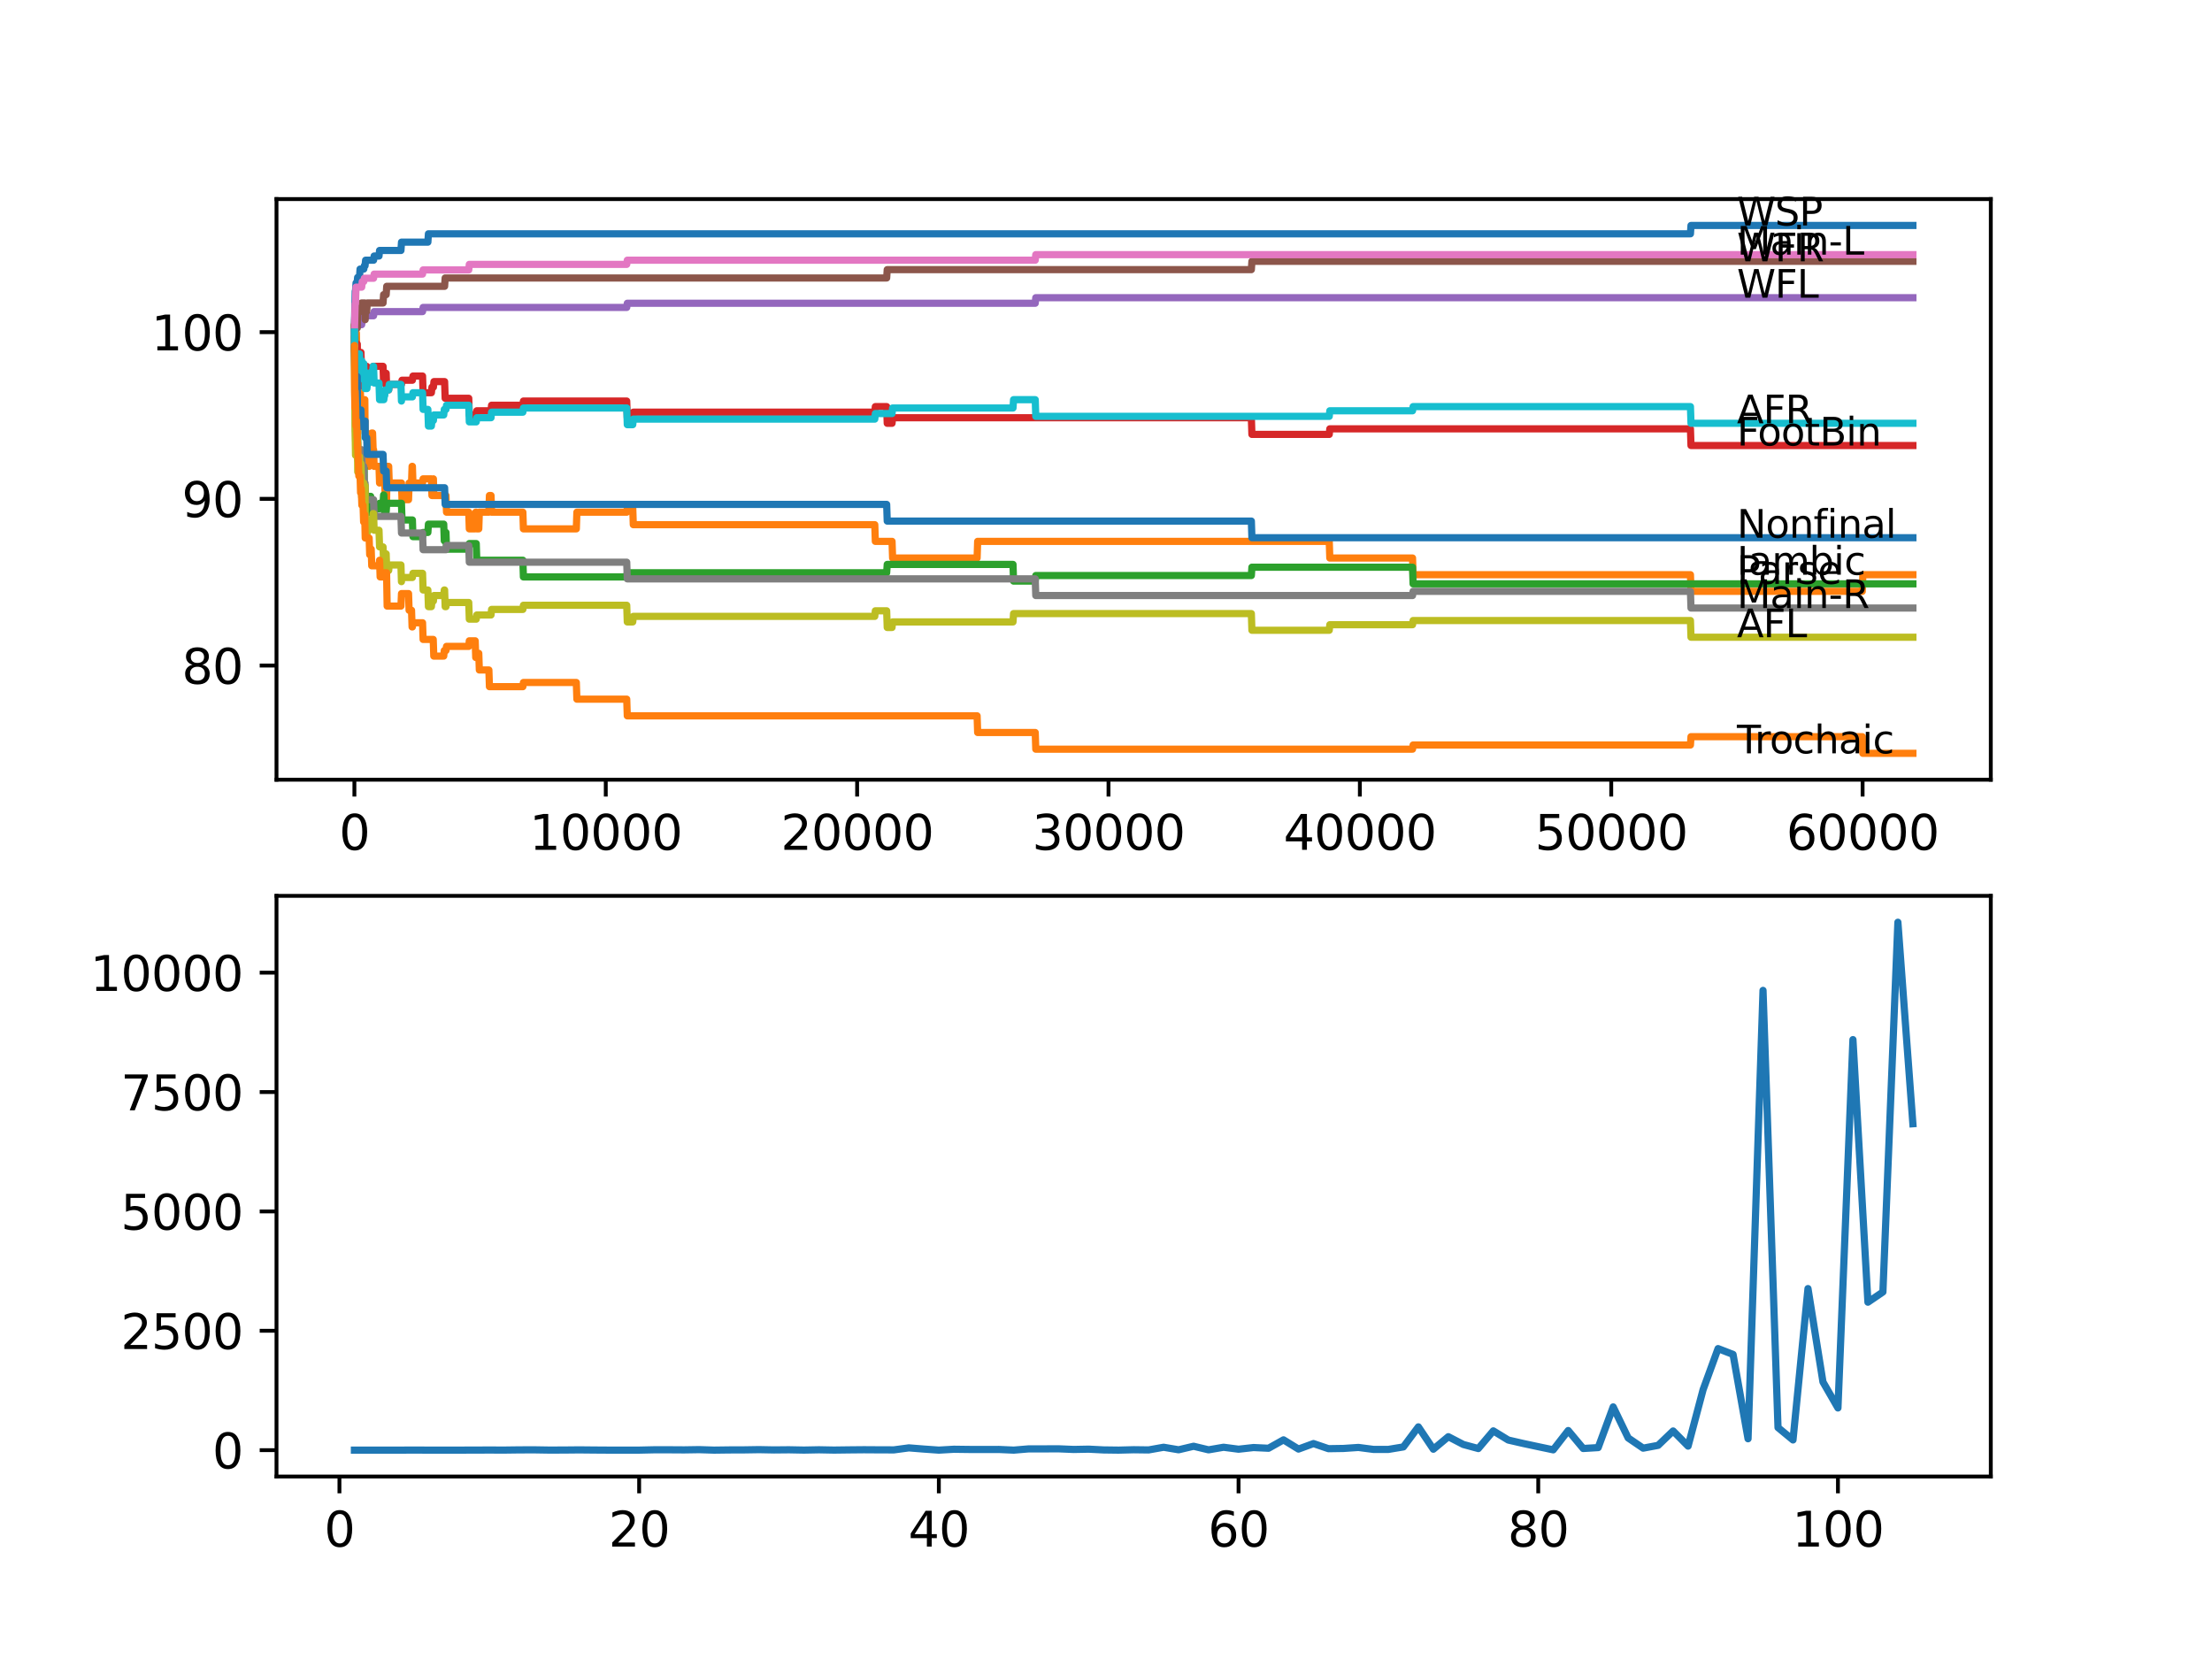 <?xml version="1.0" encoding="utf-8" standalone="no"?>
<!DOCTYPE svg PUBLIC "-//W3C//DTD SVG 1.1//EN"
  "http://www.w3.org/Graphics/SVG/1.1/DTD/svg11.dtd">
<svg xmlns:xlink="http://www.w3.org/1999/xlink" width="460.8pt" height="345.6pt" viewBox="0 0 460.8 345.6" xmlns="http://www.w3.org/2000/svg" version="1.1">
 <defs>
  <style type="text/css">*{stroke-linejoin: round; stroke-linecap: butt}</style>
 </defs>
 <g id="figure_1">
  <g id="patch_1">
   <path d="M 0 345.6 
L 460.8 345.6 
L 460.8 0 
L 0 0 
z
" style="fill: #ffffff"/>
  </g>
  <g id="axes_1">
   <g id="patch_2">
    <path d="M 57.6 162.432 
L 414.72 162.432 
L 414.72 41.472 
L 57.6 41.472 
z
" style="fill: #ffffff"/>
   </g>
   <g id="matplotlib.axis_1">
    <g id="xtick_1">
     <g id="line2d_1">
      <defs>
       <path id="m50e2bfc324" d="M 0 0 
L 0 3.5 
" style="stroke: #000000; stroke-width: 0.8"/>
      </defs>
      <g>
       <use xlink:href="#m50e2bfc324" x="73.827" y="162.432" style="stroke: #000000; stroke-width: 0.8"/>
      </g>
     </g>
     <g id="text_1">
      <!-- 0 -->
      <g transform="translate(70.646 177.03)scale(0.1 -0.1)">
       <defs>
        <path id="DejaVuSans-30" d="M 2034 4250 
Q 1547 4250 1301 3770 
Q 1056 3291 1056 2328 
Q 1056 1369 1301 889 
Q 1547 409 2034 409 
Q 2525 409 2770 889 
Q 3016 1369 3016 2328 
Q 3016 3291 2770 3770 
Q 2525 4250 2034 4250 
z
M 2034 4750 
Q 2819 4750 3233 4129 
Q 3647 3509 3647 2328 
Q 3647 1150 3233 529 
Q 2819 -91 2034 -91 
Q 1250 -91 836 529 
Q 422 1150 422 2328 
Q 422 3509 836 4129 
Q 1250 4750 2034 4750 
z
" transform="scale(0.016)"/>
       </defs>
       <use xlink:href="#DejaVuSans-30"/>
      </g>
     </g>
    </g>
    <g id="xtick_2">
     <g id="line2d_2">
      <g>
       <use xlink:href="#m50e2bfc324" x="126.192" y="162.432" style="stroke: #000000; stroke-width: 0.8"/>
      </g>
     </g>
     <g id="text_2">
      <!-- 10000 -->
      <g transform="translate(110.286 177.03)scale(0.1 -0.1)">
       <defs>
        <path id="DejaVuSans-31" d="M 794 531 
L 1825 531 
L 1825 4091 
L 703 3866 
L 703 4441 
L 1819 4666 
L 2450 4666 
L 2450 531 
L 3481 531 
L 3481 0 
L 794 0 
L 794 531 
z
" transform="scale(0.016)"/>
       </defs>
       <use xlink:href="#DejaVuSans-31"/>
       <use xlink:href="#DejaVuSans-30" x="63.623"/>
       <use xlink:href="#DejaVuSans-30" x="127.246"/>
       <use xlink:href="#DejaVuSans-30" x="190.869"/>
       <use xlink:href="#DejaVuSans-30" x="254.492"/>
      </g>
     </g>
    </g>
    <g id="xtick_3">
     <g id="line2d_3">
      <g>
       <use xlink:href="#m50e2bfc324" x="178.556" y="162.432" style="stroke: #000000; stroke-width: 0.8"/>
      </g>
     </g>
     <g id="text_3">
      <!-- 20000 -->
      <g transform="translate(162.65 177.03)scale(0.1 -0.1)">
       <defs>
        <path id="DejaVuSans-32" d="M 1228 531 
L 3431 531 
L 3431 0 
L 469 0 
L 469 531 
Q 828 903 1448 1529 
Q 2069 2156 2228 2338 
Q 2531 2678 2651 2914 
Q 2772 3150 2772 3378 
Q 2772 3750 2511 3984 
Q 2250 4219 1831 4219 
Q 1534 4219 1204 4116 
Q 875 4013 500 3803 
L 500 4441 
Q 881 4594 1212 4672 
Q 1544 4750 1819 4750 
Q 2544 4750 2975 4387 
Q 3406 4025 3406 3419 
Q 3406 3131 3298 2873 
Q 3191 2616 2906 2266 
Q 2828 2175 2409 1742 
Q 1991 1309 1228 531 
z
" transform="scale(0.016)"/>
       </defs>
       <use xlink:href="#DejaVuSans-32"/>
       <use xlink:href="#DejaVuSans-30" x="63.623"/>
       <use xlink:href="#DejaVuSans-30" x="127.246"/>
       <use xlink:href="#DejaVuSans-30" x="190.869"/>
       <use xlink:href="#DejaVuSans-30" x="254.492"/>
      </g>
     </g>
    </g>
    <g id="xtick_4">
     <g id="line2d_4">
      <g>
       <use xlink:href="#m50e2bfc324" x="230.921" y="162.432" style="stroke: #000000; stroke-width: 0.8"/>
      </g>
     </g>
     <g id="text_4">
      <!-- 30000 -->
      <g transform="translate(215.015 177.03)scale(0.1 -0.1)">
       <defs>
        <path id="DejaVuSans-33" d="M 2597 2516 
Q 3050 2419 3304 2112 
Q 3559 1806 3559 1356 
Q 3559 666 3084 287 
Q 2609 -91 1734 -91 
Q 1441 -91 1130 -33 
Q 819 25 488 141 
L 488 750 
Q 750 597 1062 519 
Q 1375 441 1716 441 
Q 2309 441 2620 675 
Q 2931 909 2931 1356 
Q 2931 1769 2642 2001 
Q 2353 2234 1838 2234 
L 1294 2234 
L 1294 2753 
L 1863 2753 
Q 2328 2753 2575 2939 
Q 2822 3125 2822 3475 
Q 2822 3834 2567 4026 
Q 2313 4219 1838 4219 
Q 1578 4219 1281 4162 
Q 984 4106 628 3988 
L 628 4550 
Q 988 4650 1302 4700 
Q 1616 4750 1894 4750 
Q 2613 4750 3031 4423 
Q 3450 4097 3450 3541 
Q 3450 3153 3228 2886 
Q 3006 2619 2597 2516 
z
" transform="scale(0.016)"/>
       </defs>
       <use xlink:href="#DejaVuSans-33"/>
       <use xlink:href="#DejaVuSans-30" x="63.623"/>
       <use xlink:href="#DejaVuSans-30" x="127.246"/>
       <use xlink:href="#DejaVuSans-30" x="190.869"/>
       <use xlink:href="#DejaVuSans-30" x="254.492"/>
      </g>
     </g>
    </g>
    <g id="xtick_5">
     <g id="line2d_5">
      <g>
       <use xlink:href="#m50e2bfc324" x="283.285" y="162.432" style="stroke: #000000; stroke-width: 0.8"/>
      </g>
     </g>
     <g id="text_5">
      <!-- 40000 -->
      <g transform="translate(267.379 177.03)scale(0.1 -0.1)">
       <defs>
        <path id="DejaVuSans-34" d="M 2419 4116 
L 825 1625 
L 2419 1625 
L 2419 4116 
z
M 2253 4666 
L 3047 4666 
L 3047 1625 
L 3713 1625 
L 3713 1100 
L 3047 1100 
L 3047 0 
L 2419 0 
L 2419 1100 
L 313 1100 
L 313 1709 
L 2253 4666 
z
" transform="scale(0.016)"/>
       </defs>
       <use xlink:href="#DejaVuSans-34"/>
       <use xlink:href="#DejaVuSans-30" x="63.623"/>
       <use xlink:href="#DejaVuSans-30" x="127.246"/>
       <use xlink:href="#DejaVuSans-30" x="190.869"/>
       <use xlink:href="#DejaVuSans-30" x="254.492"/>
      </g>
     </g>
    </g>
    <g id="xtick_6">
     <g id="line2d_6">
      <g>
       <use xlink:href="#m50e2bfc324" x="335.65" y="162.432" style="stroke: #000000; stroke-width: 0.8"/>
      </g>
     </g>
     <g id="text_6">
      <!-- 50000 -->
      <g transform="translate(319.744 177.03)scale(0.1 -0.1)">
       <defs>
        <path id="DejaVuSans-35" d="M 691 4666 
L 3169 4666 
L 3169 4134 
L 1269 4134 
L 1269 2991 
Q 1406 3038 1543 3061 
Q 1681 3084 1819 3084 
Q 2600 3084 3056 2656 
Q 3513 2228 3513 1497 
Q 3513 744 3044 326 
Q 2575 -91 1722 -91 
Q 1428 -91 1123 -41 
Q 819 9 494 109 
L 494 744 
Q 775 591 1075 516 
Q 1375 441 1709 441 
Q 2250 441 2565 725 
Q 2881 1009 2881 1497 
Q 2881 1984 2565 2268 
Q 2250 2553 1709 2553 
Q 1456 2553 1204 2497 
Q 953 2441 691 2322 
L 691 4666 
z
" transform="scale(0.016)"/>
       </defs>
       <use xlink:href="#DejaVuSans-35"/>
       <use xlink:href="#DejaVuSans-30" x="63.623"/>
       <use xlink:href="#DejaVuSans-30" x="127.246"/>
       <use xlink:href="#DejaVuSans-30" x="190.869"/>
       <use xlink:href="#DejaVuSans-30" x="254.492"/>
      </g>
     </g>
    </g>
    <g id="xtick_7">
     <g id="line2d_7">
      <g>
       <use xlink:href="#m50e2bfc324" x="388.014" y="162.432" style="stroke: #000000; stroke-width: 0.8"/>
      </g>
     </g>
     <g id="text_7">
      <!-- 60000 -->
      <g transform="translate(372.108 177.03)scale(0.1 -0.1)">
       <defs>
        <path id="DejaVuSans-36" d="M 2113 2584 
Q 1688 2584 1439 2293 
Q 1191 2003 1191 1497 
Q 1191 994 1439 701 
Q 1688 409 2113 409 
Q 2538 409 2786 701 
Q 3034 994 3034 1497 
Q 3034 2003 2786 2293 
Q 2538 2584 2113 2584 
z
M 3366 4563 
L 3366 3988 
Q 3128 4100 2886 4159 
Q 2644 4219 2406 4219 
Q 1781 4219 1451 3797 
Q 1122 3375 1075 2522 
Q 1259 2794 1537 2939 
Q 1816 3084 2150 3084 
Q 2853 3084 3261 2657 
Q 3669 2231 3669 1497 
Q 3669 778 3244 343 
Q 2819 -91 2113 -91 
Q 1303 -91 875 529 
Q 447 1150 447 2328 
Q 447 3434 972 4092 
Q 1497 4750 2381 4750 
Q 2619 4750 2861 4703 
Q 3103 4656 3366 4563 
z
" transform="scale(0.016)"/>
       </defs>
       <use xlink:href="#DejaVuSans-36"/>
       <use xlink:href="#DejaVuSans-30" x="63.623"/>
       <use xlink:href="#DejaVuSans-30" x="127.246"/>
       <use xlink:href="#DejaVuSans-30" x="190.869"/>
       <use xlink:href="#DejaVuSans-30" x="254.492"/>
      </g>
     </g>
    </g>
   </g>
   <g id="matplotlib.axis_2">
    <g id="ytick_1">
     <g id="line2d_8">
      <defs>
       <path id="maf95474984" d="M 0 0 
L -3.5 0 
" style="stroke: #000000; stroke-width: 0.8"/>
      </defs>
      <g>
       <use xlink:href="#maf95474984" x="57.6" y="138.645" style="stroke: #000000; stroke-width: 0.8"/>
      </g>
     </g>
     <g id="text_8">
      <!-- 80 -->
      <g transform="translate(37.875 142.444)scale(0.1 -0.1)">
       <defs>
        <path id="DejaVuSans-38" d="M 2034 2216 
Q 1584 2216 1326 1975 
Q 1069 1734 1069 1313 
Q 1069 891 1326 650 
Q 1584 409 2034 409 
Q 2484 409 2743 651 
Q 3003 894 3003 1313 
Q 3003 1734 2745 1975 
Q 2488 2216 2034 2216 
z
M 1403 2484 
Q 997 2584 770 2862 
Q 544 3141 544 3541 
Q 544 4100 942 4425 
Q 1341 4750 2034 4750 
Q 2731 4750 3128 4425 
Q 3525 4100 3525 3541 
Q 3525 3141 3298 2862 
Q 3072 2584 2669 2484 
Q 3125 2378 3379 2068 
Q 3634 1759 3634 1313 
Q 3634 634 3220 271 
Q 2806 -91 2034 -91 
Q 1263 -91 848 271 
Q 434 634 434 1313 
Q 434 1759 690 2068 
Q 947 2378 1403 2484 
z
M 1172 3481 
Q 1172 3119 1398 2916 
Q 1625 2713 2034 2713 
Q 2441 2713 2670 2916 
Q 2900 3119 2900 3481 
Q 2900 3844 2670 4047 
Q 2441 4250 2034 4250 
Q 1625 4250 1398 4047 
Q 1172 3844 1172 3481 
z
" transform="scale(0.016)"/>
       </defs>
       <use xlink:href="#DejaVuSans-38"/>
       <use xlink:href="#DejaVuSans-30" x="63.623"/>
      </g>
     </g>
    </g>
    <g id="ytick_2">
     <g id="line2d_9">
      <g>
       <use xlink:href="#maf95474984" x="57.6" y="103.92" style="stroke: #000000; stroke-width: 0.8"/>
      </g>
     </g>
     <g id="text_9">
      <!-- 90 -->
      <g transform="translate(37.875 107.719)scale(0.1 -0.1)">
       <defs>
        <path id="DejaVuSans-39" d="M 703 97 
L 703 672 
Q 941 559 1184 500 
Q 1428 441 1663 441 
Q 2288 441 2617 861 
Q 2947 1281 2994 2138 
Q 2813 1869 2534 1725 
Q 2256 1581 1919 1581 
Q 1219 1581 811 2004 
Q 403 2428 403 3163 
Q 403 3881 828 4315 
Q 1253 4750 1959 4750 
Q 2769 4750 3195 4129 
Q 3622 3509 3622 2328 
Q 3622 1225 3098 567 
Q 2575 -91 1691 -91 
Q 1453 -91 1209 -44 
Q 966 3 703 97 
z
M 1959 2075 
Q 2384 2075 2632 2365 
Q 2881 2656 2881 3163 
Q 2881 3666 2632 3958 
Q 2384 4250 1959 4250 
Q 1534 4250 1286 3958 
Q 1038 3666 1038 3163 
Q 1038 2656 1286 2365 
Q 1534 2075 1959 2075 
z
" transform="scale(0.016)"/>
       </defs>
       <use xlink:href="#DejaVuSans-39"/>
       <use xlink:href="#DejaVuSans-30" x="63.623"/>
      </g>
     </g>
    </g>
    <g id="ytick_3">
     <g id="line2d_10">
      <g>
       <use xlink:href="#maf95474984" x="57.6" y="69.194" style="stroke: #000000; stroke-width: 0.8"/>
      </g>
     </g>
     <g id="text_10">
      <!-- 100 -->
      <g transform="translate(31.512 72.994)scale(0.1 -0.1)">
       <use xlink:href="#DejaVuSans-31"/>
       <use xlink:href="#DejaVuSans-30" x="63.623"/>
       <use xlink:href="#DejaVuSans-30" x="127.246"/>
      </g>
     </g>
    </g>
   </g>
   <g id="line2d_11">
    <path d="M 73.833 68.326 
L 74 60.687 
L 74.058 60.687 
L 74.173 58.95 
L 74.388 58.95 
L 74.503 57.793 
L 74.89 57.793 
L 75.006 56.057 
L 75.781 56.057 
L 75.896 55.362 
L 76.048 55.362 
L 76.163 54.205 
L 77.823 54.205 
L 77.938 53.336 
L 78.954 53.336 
L 79.069 52.179 
L 83.525 52.179 
L 83.641 50.443 
L 89.134 50.443 
L 89.249 48.706 
L 352.15 48.706 
L 352.265 46.97 
L 398.487 46.97 
L 398.487 46.97 
" clip-path="url(#p03ee5f28cc)" style="fill: none; stroke: #1f77b4; stroke-width: 1.5; stroke-linecap: square"/>
   </g>
   <g id="line2d_12">
    <path d="M 73.833 68.326 
L 73.953 76.313 
L 73.99 76.313 
L 74.105 72.841 
L 74.11 72.841 
L 74.225 69.368 
L 74.246 69.368 
L 74.367 76.313 
L 74.388 76.313 
L 74.493 79.786 
L 74.498 76.313 
L 74.524 76.313 
L 74.639 86.731 
L 74.644 83.258 
L 75.011 83.258 
L 75.016 79.786 
L 75.116 83.258 
L 75.231 86.731 
L 75.268 86.731 
L 75.383 83.258 
L 75.493 83.258 
L 75.608 86.731 
L 75.634 86.731 
L 75.749 83.258 
L 75.859 83.258 
L 75.969 86.731 
L 76.001 83.258 
L 76.053 90.203 
L 76.074 90.203 
L 76.435 90.203 
L 76.55 93.676 
L 76.865 93.676 
L 76.901 97.148 
L 76.975 93.676 
L 77.325 93.676 
L 77.441 90.203 
L 77.613 90.203 
L 77.729 93.676 
L 77.823 93.676 
L 77.938 97.148 
L 78.954 97.148 
L 79.069 100.621 
L 79.074 100.621 
L 79.19 97.148 
L 79.959 97.148 
L 80.075 100.621 
L 80.148 100.621 
L 80.263 104.093 
L 80.53 104.093 
L 80.651 97.148 
L 80.97 97.148 
L 81.085 100.621 
L 83.63 100.621 
L 83.745 104.093 
L 85.107 104.093 
L 85.222 100.621 
L 85.73 100.621 
L 85.845 97.148 
L 85.908 97.148 
L 86.023 100.621 
L 88.024 100.621 
L 88.139 99.753 
L 89.867 99.753 
L 89.982 103.225 
L 90.249 103.225 
L 90.286 99.753 
L 90.359 103.225 
L 92.904 103.225 
L 93.019 106.698 
L 97.648 106.698 
L 97.763 110.17 
L 98.989 110.17 
L 99.104 106.698 
L 99.209 106.698 
L 99.324 110.17 
L 99.737 110.17 
L 99.853 106.698 
L 101.842 106.698 
L 101.958 103.225 
L 102.288 103.225 
L 102.403 106.698 
L 108.922 106.698 
L 109.037 110.17 
L 120.06 110.17 
L 120.175 106.698 
L 130.559 106.698 
L 130.674 105.83 
L 131.811 105.83 
L 131.926 109.302 
L 182.232 109.302 
L 182.348 112.775 
L 185.83 112.775 
L 185.945 116.247 
L 203.55 116.247 
L 203.665 112.775 
L 276.907 112.775 
L 277.023 116.247 
L 294.256 116.247 
L 294.371 119.72 
L 352.15 119.72 
L 352.265 123.192 
L 387.946 123.192 
L 388.062 119.72 
L 398.487 119.72 
L 398.487 119.72 
" clip-path="url(#p03ee5f28cc)" style="fill: none; stroke: #ff7f0e; stroke-width: 1.5; stroke-linecap: square"/>
   </g>
   <g id="line2d_13">
    <path d="M 73.833 68.326 
L 73.838 67.632 
L 73.854 72.841 
L 73.911 68.5 
L 74.032 75.445 
L 74.037 75.445 
L 74.157 84.126 
L 74.184 84.126 
L 74.273 91.071 
L 74.299 90.203 
L 74.362 90.203 
L 74.388 93.676 
L 74.445 89.046 
L 74.466 89.046 
L 74.482 89.046 
L 74.602 95.991 
L 74.89 95.991 
L 75.006 94.255 
L 75.116 94.255 
L 75.194 97.727 
L 75.226 95.991 
L 75.346 95.991 
L 75.351 94.833 
L 75.357 98.306 
L 75.446 98.306 
L 75.781 98.306 
L 75.859 97.611 
L 75.864 101.084 
L 75.87 101.084 
L 75.995 101.084 
L 76.048 108.029 
L 76.111 105.135 
L 76.393 105.135 
L 76.509 103.399 
L 77.221 103.399 
L 77.336 106.871 
L 77.823 106.871 
L 77.938 106.003 
L 78.954 106.003 
L 79.069 104.846 
L 79.797 104.846 
L 79.912 103.11 
L 79.959 103.11 
L 80.075 106.582 
L 80.446 106.582 
L 80.562 104.846 
L 83.63 104.846 
L 83.745 108.318 
L 85.908 108.318 
L 86.023 111.791 
L 88.024 111.791 
L 88.139 110.923 
L 89.134 110.923 
L 89.249 109.186 
L 92.438 109.186 
L 92.553 112.659 
L 92.621 112.659 
L 92.736 110.923 
L 92.904 110.923 
L 93.019 114.395 
L 97.648 114.395 
L 97.763 113.238 
L 99.209 113.238 
L 99.324 116.71 
L 108.922 116.71 
L 109.037 120.183 
L 130.559 120.183 
L 130.674 119.315 
L 184.709 119.315 
L 184.824 117.578 
L 211.028 117.578 
L 211.143 121.051 
L 215.657 121.051 
L 215.772 119.893 
L 260.68 119.893 
L 260.795 118.157 
L 294.256 118.157 
L 294.371 121.63 
L 398.487 121.63 
L 398.487 121.63 
" clip-path="url(#p03ee5f28cc)" style="fill: none; stroke: #2ca02c; stroke-width: 1.5; stroke-linecap: square"/>
   </g>
   <g id="line2d_14">
    <path d="M 73.833 69.194 
L 73.953 76.892 
L 74.006 76.892 
L 74.121 76.024 
L 74.246 76.024 
L 74.372 71.683 
L 74.43 71.683 
L 74.524 78.628 
L 74.545 77.471 
L 74.571 77.471 
L 74.692 75.445 
L 75.016 75.445 
L 75.131 73.419 
L 75.194 73.419 
L 75.309 76.892 
L 75.346 76.892 
L 75.461 80.364 
L 75.493 80.364 
L 75.608 79.207 
L 75.859 79.207 
L 75.974 78.339 
L 75.995 78.339 
L 76.111 76.313 
L 76.393 76.313 
L 76.435 79.786 
L 76.503 78.628 
L 76.865 78.628 
L 76.98 77.471 
L 77.613 77.471 
L 77.729 76.313 
L 79.797 76.313 
L 79.912 79.786 
L 79.959 79.786 
L 80.075 78.918 
L 80.148 78.918 
L 80.263 77.76 
L 80.446 77.76 
L 80.562 81.233 
L 80.97 81.233 
L 81.085 80.075 
L 83.63 80.075 
L 83.745 79.207 
L 85.908 79.207 
L 86.023 78.339 
L 88.024 78.339 
L 88.139 81.811 
L 89.867 81.811 
L 89.982 80.654 
L 90.286 80.654 
L 90.401 79.496 
L 92.621 79.496 
L 92.736 82.969 
L 97.648 82.969 
L 97.763 86.441 
L 99.209 86.441 
L 99.324 85.573 
L 102.288 85.573 
L 102.403 84.416 
L 108.922 84.416 
L 109.037 83.548 
L 130.559 83.548 
L 130.674 87.02 
L 131.811 87.02 
L 131.926 85.863 
L 182.232 85.863 
L 182.348 84.705 
L 184.709 84.705 
L 184.824 88.178 
L 185.83 88.178 
L 185.945 87.02 
L 260.68 87.02 
L 260.795 90.493 
L 276.907 90.493 
L 277.023 89.335 
L 352.15 89.335 
L 352.265 92.808 
L 398.487 92.808 
L 398.487 92.808 
" clip-path="url(#p03ee5f28cc)" style="fill: none; stroke: #d62728; stroke-width: 1.5; stroke-linecap: square"/>
   </g>
   <g id="line2d_15">
    <path d="M 73.833 69.194 
L 73.953 67.632 
L 75.346 67.632 
L 75.461 66.474 
L 75.781 66.474 
L 75.896 65.78 
L 77.823 65.78 
L 77.938 64.912 
L 88.024 64.912 
L 88.139 64.043 
L 130.559 64.043 
L 130.674 63.175 
L 215.657 63.175 
L 215.772 62.018 
L 398.487 62.018 
L 398.487 62.018 
" clip-path="url(#p03ee5f28cc)" style="fill: none; stroke: #9467bd; stroke-width: 1.5; stroke-linecap: square"/>
   </g>
   <g id="line2d_16">
    <path d="M 73.833 68.326 
L 73.843 68.326 
L 73.964 64.854 
L 74.362 64.854 
L 74.43 68.326 
L 74.472 64.854 
L 75.194 64.854 
L 75.309 63.117 
L 75.995 63.117 
L 76.074 66.59 
L 76.105 64.854 
L 76.393 64.854 
L 76.509 63.117 
L 79.797 63.117 
L 79.912 61.381 
L 80.446 61.381 
L 80.562 59.645 
L 92.621 59.645 
L 92.736 57.909 
L 184.709 57.909 
L 184.824 56.172 
L 260.68 56.172 
L 260.795 54.436 
L 398.487 54.436 
L 398.487 54.436 
" clip-path="url(#p03ee5f28cc)" style="fill: none; stroke: #8c564b; stroke-width: 1.5; stroke-linecap: square"/>
   </g>
   <g id="line2d_17">
    <path d="M 73.833 69.194 
L 73.985 63.291 
L 74.053 63.291 
L 74.168 59.819 
L 75.346 59.819 
L 75.461 58.661 
L 75.781 58.661 
L 75.896 57.967 
L 77.823 57.967 
L 77.938 57.098 
L 88.024 57.098 
L 88.139 56.23 
L 97.648 56.23 
L 97.763 55.073 
L 130.559 55.073 
L 130.674 54.205 
L 215.657 54.205 
L 215.772 53.047 
L 398.487 53.047 
L 398.487 53.047 
" clip-path="url(#p03ee5f28cc)" style="fill: none; stroke: #e377c2; stroke-width: 1.5; stroke-linecap: square"/>
   </g>
   <g id="line2d_18">
    <path d="M 73.833 69.194 
L 73.964 84.994 
L 73.979 84.994 
L 74.1 91.94 
L 74.273 91.94 
L 74.388 91.071 
L 74.503 94.544 
L 74.571 94.544 
L 74.686 93.676 
L 75.346 93.676 
L 75.461 97.148 
L 75.781 97.148 
L 75.896 100.621 
L 76.048 100.621 
L 76.163 104.093 
L 77.823 104.093 
L 77.938 107.566 
L 83.525 107.566 
L 83.641 111.038 
L 88.024 111.038 
L 88.139 114.511 
L 92.904 114.511 
L 93.019 113.643 
L 97.648 113.643 
L 97.763 117.115 
L 130.559 117.115 
L 130.674 120.588 
L 215.657 120.588 
L 215.772 124.06 
L 294.256 124.06 
L 294.371 123.192 
L 352.15 123.192 
L 352.265 126.665 
L 398.487 126.665 
L 398.487 126.665 
" clip-path="url(#p03ee5f28cc)" style="fill: none; stroke: #7f7f7f; stroke-width: 1.5; stroke-linecap: square"/>
   </g>
   <g id="line2d_19">
    <path d="M 73.833 72.667 
L 73.969 89.914 
L 73.979 89.914 
L 74.063 94.833 
L 74.095 93.676 
L 74.152 93.676 
L 74.288 87.888 
L 74.304 87.888 
L 74.388 85.573 
L 74.393 89.046 
L 74.409 89.046 
L 74.43 89.046 
L 74.524 98.306 
L 74.55 97.148 
L 74.571 97.148 
L 74.692 95.123 
L 74.89 95.123 
L 75.006 98.595 
L 75.016 98.595 
L 75.131 96.57 
L 75.194 96.57 
L 75.309 100.042 
L 75.346 100.042 
L 75.351 103.515 
L 75.456 101.778 
L 75.493 101.778 
L 75.608 100.621 
L 75.781 100.621 
L 75.859 104.093 
L 75.891 103.225 
L 75.995 103.225 
L 76.048 101.2 
L 76.079 108.145 
L 76.393 108.145 
L 76.435 111.617 
L 76.503 110.46 
L 76.865 110.46 
L 76.98 109.302 
L 77.221 109.302 
L 77.336 108.145 
L 77.613 108.145 
L 77.729 106.987 
L 77.823 106.987 
L 77.938 110.46 
L 78.954 110.46 
L 79.069 113.932 
L 79.797 113.932 
L 79.912 117.405 
L 79.959 117.405 
L 80.075 116.537 
L 80.148 116.537 
L 80.263 115.379 
L 80.446 115.379 
L 80.562 118.852 
L 80.97 118.852 
L 81.085 117.694 
L 83.525 117.694 
L 83.63 121.167 
L 83.635 120.299 
L 85.908 120.299 
L 86.023 119.43 
L 88.024 119.43 
L 88.139 122.903 
L 89.134 122.903 
L 89.249 126.376 
L 89.867 126.376 
L 89.982 125.218 
L 90.286 125.218 
L 90.401 124.06 
L 92.438 124.06 
L 92.553 122.903 
L 92.621 122.903 
L 92.736 126.376 
L 92.904 126.376 
L 93.019 125.507 
L 97.648 125.507 
L 97.763 128.98 
L 99.209 128.98 
L 99.324 128.112 
L 102.288 128.112 
L 102.403 126.954 
L 108.922 126.954 
L 109.037 126.086 
L 130.559 126.086 
L 130.674 129.559 
L 131.811 129.559 
L 131.926 128.401 
L 182.232 128.401 
L 182.348 127.244 
L 184.709 127.244 
L 184.824 130.716 
L 185.83 130.716 
L 185.945 129.559 
L 211.028 129.559 
L 211.143 127.822 
L 260.68 127.822 
L 260.795 131.295 
L 276.907 131.295 
L 277.023 130.137 
L 294.256 130.137 
L 294.371 129.269 
L 352.15 129.269 
L 352.265 132.742 
L 398.487 132.742 
L 398.487 132.742 
" clip-path="url(#p03ee5f28cc)" style="fill: none; stroke: #bcbd22; stroke-width: 1.5; stroke-linecap: square"/>
   </g>
   <g id="line2d_20">
    <path d="M 73.833 69.194 
L 73.953 78.628 
L 73.979 78.628 
L 74.063 83.548 
L 74.095 82.39 
L 74.152 82.39 
L 74.288 75.734 
L 74.304 75.734 
L 74.388 74.577 
L 74.393 78.049 
L 74.403 78.049 
L 74.482 78.049 
L 74.602 74.866 
L 74.608 74.866 
L 74.723 73.709 
L 74.89 73.709 
L 75.006 77.181 
L 75.016 77.181 
L 75.131 75.156 
L 75.346 75.156 
L 75.351 78.628 
L 75.456 76.892 
L 75.493 76.892 
L 75.608 75.734 
L 75.781 75.734 
L 75.859 79.207 
L 75.891 78.339 
L 76.001 78.339 
L 76.048 77.471 
L 76.053 80.943 
L 76.095 80.943 
L 76.435 80.943 
L 76.55 79.786 
L 76.865 79.786 
L 76.98 78.628 
L 77.221 78.628 
L 77.336 77.471 
L 77.613 77.471 
L 77.729 76.313 
L 77.823 76.313 
L 77.938 79.786 
L 78.954 79.786 
L 79.069 83.258 
L 79.959 83.258 
L 80.075 82.39 
L 80.148 82.39 
L 80.263 81.233 
L 80.97 81.233 
L 81.085 80.075 
L 83.525 80.075 
L 83.63 83.548 
L 83.635 82.679 
L 85.908 82.679 
L 86.023 81.811 
L 88.024 81.811 
L 88.139 85.284 
L 89.134 85.284 
L 89.249 88.756 
L 89.867 88.756 
L 89.982 87.599 
L 90.286 87.599 
L 90.401 86.441 
L 92.438 86.441 
L 92.553 85.284 
L 92.904 85.284 
L 93.019 84.416 
L 97.648 84.416 
L 97.763 87.888 
L 99.209 87.888 
L 99.324 87.02 
L 102.288 87.02 
L 102.403 85.863 
L 108.922 85.863 
L 109.037 84.994 
L 130.559 84.994 
L 130.674 88.467 
L 131.811 88.467 
L 131.926 87.309 
L 182.232 87.309 
L 182.348 86.152 
L 185.83 86.152 
L 185.945 84.994 
L 211.028 84.994 
L 211.143 83.258 
L 215.657 83.258 
L 215.772 86.731 
L 276.907 86.731 
L 277.023 85.573 
L 294.256 85.573 
L 294.371 84.705 
L 352.15 84.705 
L 352.265 88.178 
L 398.487 88.178 
L 398.487 88.178 
" clip-path="url(#p03ee5f28cc)" style="fill: none; stroke: #17becf; stroke-width: 1.5; stroke-linecap: square"/>
   </g>
   <g id="line2d_21">
    <path d="M 73.833 72.667 
L 73.843 72.667 
L 73.964 79.612 
L 74.362 79.612 
L 74.43 78.455 
L 74.445 85.4 
L 75.194 85.4 
L 75.309 88.872 
L 75.995 88.872 
L 76.074 87.715 
L 76.079 91.187 
L 76.095 91.187 
L 76.393 91.187 
L 76.509 94.66 
L 79.797 94.66 
L 79.912 98.132 
L 80.446 98.132 
L 80.562 101.605 
L 92.621 101.605 
L 92.736 105.077 
L 184.709 105.077 
L 184.824 108.55 
L 260.68 108.55 
L 260.795 112.022 
L 398.487 112.022 
L 398.487 112.022 
" clip-path="url(#p03ee5f28cc)" style="fill: none; stroke: #1f77b4; stroke-width: 1.5; stroke-linecap: square"/>
   </g>
   <g id="line2d_22">
    <path d="M 73.833 72.667 
L 73.848 71.972 
L 73.875 81.522 
L 73.943 84.994 
L 73.985 81.522 
L 73.99 81.522 
L 74.105 85.284 
L 74.11 85.284 
L 74.152 88.756 
L 74.22 87.599 
L 74.273 87.599 
L 74.388 91.071 
L 74.44 89.914 
L 74.445 93.386 
L 74.493 92.229 
L 74.608 95.701 
L 74.639 95.701 
L 74.754 99.174 
L 75.011 99.174 
L 75.116 102.647 
L 75.121 101.778 
L 75.268 101.778 
L 75.383 105.251 
L 75.634 105.251 
L 75.749 108.723 
L 75.781 108.723 
L 75.901 107.161 
L 75.969 107.161 
L 76.084 112.08 
L 76.901 112.08 
L 77.016 115.553 
L 77.221 115.553 
L 77.325 114.395 
L 77.441 117.868 
L 78.954 117.868 
L 79.069 116.71 
L 79.074 116.71 
L 79.19 120.183 
L 79.959 120.183 
L 80.075 119.315 
L 80.53 119.315 
L 80.651 126.26 
L 83.525 126.26 
L 83.641 123.655 
L 85.107 123.655 
L 85.222 127.128 
L 85.73 127.128 
L 85.845 130.6 
L 85.908 130.6 
L 86.023 129.732 
L 88.024 129.732 
L 88.139 133.205 
L 90.249 133.205 
L 90.364 136.677 
L 92.438 136.677 
L 92.553 135.52 
L 92.904 135.52 
L 93.019 134.652 
L 97.648 134.652 
L 97.763 133.494 
L 98.989 133.494 
L 99.104 136.967 
L 99.209 136.967 
L 99.324 136.099 
L 99.737 136.099 
L 99.853 139.571 
L 101.842 139.571 
L 101.958 143.044 
L 108.922 143.044 
L 109.037 142.176 
L 120.06 142.176 
L 120.175 145.648 
L 130.559 145.648 
L 130.674 149.121 
L 203.55 149.121 
L 203.665 152.593 
L 215.657 152.593 
L 215.772 156.066 
L 294.256 156.066 
L 294.371 155.198 
L 352.15 155.198 
L 352.265 153.461 
L 387.946 153.461 
L 388.062 156.934 
L 398.487 156.934 
L 398.487 156.934 
" clip-path="url(#p03ee5f28cc)" style="fill: none; stroke: #ff7f0e; stroke-width: 1.5; stroke-linecap: square"/>
   </g>
   <g id="patch_3">
    <path d="M 57.6 162.432 
L 57.6 41.472 
" style="fill: none; stroke: #000000; stroke-width: 0.8; stroke-linejoin: miter; stroke-linecap: square"/>
   </g>
   <g id="patch_4">
    <path d="M 414.72 162.432 
L 414.72 41.472 
" style="fill: none; stroke: #000000; stroke-width: 0.8; stroke-linejoin: miter; stroke-linecap: square"/>
   </g>
   <g id="patch_5">
    <path d="M 57.6 162.432 
L 414.72 162.432 
" style="fill: none; stroke: #000000; stroke-width: 0.8; stroke-linejoin: miter; stroke-linecap: square"/>
   </g>
   <g id="patch_6">
    <path d="M 57.6 41.472 
L 414.72 41.472 
" style="fill: none; stroke: #000000; stroke-width: 0.8; stroke-linejoin: miter; stroke-linecap: square"/>
   </g>
   <g id="text_11">
    <!-- WSP -->
    <g transform="translate(361.832 46.97)scale(0.08 -0.08)">
     <defs>
      <path id="DejaVuSans-57" d="M 213 4666 
L 850 4666 
L 1831 722 
L 2809 4666 
L 3519 4666 
L 4500 722 
L 5478 4666 
L 6119 4666 
L 4947 0 
L 4153 0 
L 3169 4050 
L 2175 0 
L 1381 0 
L 213 4666 
z
" transform="scale(0.016)"/>
      <path id="DejaVuSans-53" d="M 3425 4513 
L 3425 3897 
Q 3066 4069 2747 4153 
Q 2428 4238 2131 4238 
Q 1616 4238 1336 4038 
Q 1056 3838 1056 3469 
Q 1056 3159 1242 3001 
Q 1428 2844 1947 2747 
L 2328 2669 
Q 3034 2534 3370 2195 
Q 3706 1856 3706 1288 
Q 3706 609 3251 259 
Q 2797 -91 1919 -91 
Q 1588 -91 1214 -16 
Q 841 59 441 206 
L 441 856 
Q 825 641 1194 531 
Q 1563 422 1919 422 
Q 2459 422 2753 634 
Q 3047 847 3047 1241 
Q 3047 1584 2836 1778 
Q 2625 1972 2144 2069 
L 1759 2144 
Q 1053 2284 737 2584 
Q 422 2884 422 3419 
Q 422 4038 858 4394 
Q 1294 4750 2059 4750 
Q 2388 4750 2728 4690 
Q 3069 4631 3425 4513 
z
" transform="scale(0.016)"/>
      <path id="DejaVuSans-50" d="M 1259 4147 
L 1259 2394 
L 2053 2394 
Q 2494 2394 2734 2622 
Q 2975 2850 2975 3272 
Q 2975 3691 2734 3919 
Q 2494 4147 2053 4147 
L 1259 4147 
z
M 628 4666 
L 2053 4666 
Q 2838 4666 3239 4311 
Q 3641 3956 3641 3272 
Q 3641 2581 3239 2228 
Q 2838 1875 2053 1875 
L 1259 1875 
L 1259 0 
L 628 0 
L 628 4666 
z
" transform="scale(0.016)"/>
     </defs>
     <use xlink:href="#DejaVuSans-57"/>
     <use xlink:href="#DejaVuSans-53" x="98.877"/>
     <use xlink:href="#DejaVuSans-50" x="162.354"/>
    </g>
   </g>
   <g id="text_12">
    <!-- Iambic -->
    <g transform="translate(361.832 119.72)scale(0.08 -0.08)">
     <defs>
      <path id="DejaVuSans-49" d="M 628 4666 
L 1259 4666 
L 1259 0 
L 628 0 
L 628 4666 
z
" transform="scale(0.016)"/>
      <path id="DejaVuSans-61" d="M 2194 1759 
Q 1497 1759 1228 1600 
Q 959 1441 959 1056 
Q 959 750 1161 570 
Q 1363 391 1709 391 
Q 2188 391 2477 730 
Q 2766 1069 2766 1631 
L 2766 1759 
L 2194 1759 
z
M 3341 1997 
L 3341 0 
L 2766 0 
L 2766 531 
Q 2569 213 2275 61 
Q 1981 -91 1556 -91 
Q 1019 -91 701 211 
Q 384 513 384 1019 
Q 384 1609 779 1909 
Q 1175 2209 1959 2209 
L 2766 2209 
L 2766 2266 
Q 2766 2663 2505 2880 
Q 2244 3097 1772 3097 
Q 1472 3097 1187 3025 
Q 903 2953 641 2809 
L 641 3341 
Q 956 3463 1253 3523 
Q 1550 3584 1831 3584 
Q 2591 3584 2966 3190 
Q 3341 2797 3341 1997 
z
" transform="scale(0.016)"/>
      <path id="DejaVuSans-6d" d="M 3328 2828 
Q 3544 3216 3844 3400 
Q 4144 3584 4550 3584 
Q 5097 3584 5394 3201 
Q 5691 2819 5691 2113 
L 5691 0 
L 5113 0 
L 5113 2094 
Q 5113 2597 4934 2840 
Q 4756 3084 4391 3084 
Q 3944 3084 3684 2787 
Q 3425 2491 3425 1978 
L 3425 0 
L 2847 0 
L 2847 2094 
Q 2847 2600 2669 2842 
Q 2491 3084 2119 3084 
Q 1678 3084 1418 2786 
Q 1159 2488 1159 1978 
L 1159 0 
L 581 0 
L 581 3500 
L 1159 3500 
L 1159 2956 
Q 1356 3278 1631 3431 
Q 1906 3584 2284 3584 
Q 2666 3584 2933 3390 
Q 3200 3197 3328 2828 
z
" transform="scale(0.016)"/>
      <path id="DejaVuSans-62" d="M 3116 1747 
Q 3116 2381 2855 2742 
Q 2594 3103 2138 3103 
Q 1681 3103 1420 2742 
Q 1159 2381 1159 1747 
Q 1159 1113 1420 752 
Q 1681 391 2138 391 
Q 2594 391 2855 752 
Q 3116 1113 3116 1747 
z
M 1159 2969 
Q 1341 3281 1617 3432 
Q 1894 3584 2278 3584 
Q 2916 3584 3314 3078 
Q 3713 2572 3713 1747 
Q 3713 922 3314 415 
Q 2916 -91 2278 -91 
Q 1894 -91 1617 61 
Q 1341 213 1159 525 
L 1159 0 
L 581 0 
L 581 4863 
L 1159 4863 
L 1159 2969 
z
" transform="scale(0.016)"/>
      <path id="DejaVuSans-69" d="M 603 3500 
L 1178 3500 
L 1178 0 
L 603 0 
L 603 3500 
z
M 603 4863 
L 1178 4863 
L 1178 4134 
L 603 4134 
L 603 4863 
z
" transform="scale(0.016)"/>
      <path id="DejaVuSans-63" d="M 3122 3366 
L 3122 2828 
Q 2878 2963 2633 3030 
Q 2388 3097 2138 3097 
Q 1578 3097 1268 2742 
Q 959 2388 959 1747 
Q 959 1106 1268 751 
Q 1578 397 2138 397 
Q 2388 397 2633 464 
Q 2878 531 3122 666 
L 3122 134 
Q 2881 22 2623 -34 
Q 2366 -91 2075 -91 
Q 1284 -91 818 406 
Q 353 903 353 1747 
Q 353 2603 823 3093 
Q 1294 3584 2113 3584 
Q 2378 3584 2631 3529 
Q 2884 3475 3122 3366 
z
" transform="scale(0.016)"/>
     </defs>
     <use xlink:href="#DejaVuSans-49"/>
     <use xlink:href="#DejaVuSans-61" x="29.492"/>
     <use xlink:href="#DejaVuSans-6d" x="90.771"/>
     <use xlink:href="#DejaVuSans-62" x="188.184"/>
     <use xlink:href="#DejaVuSans-69" x="251.66"/>
     <use xlink:href="#DejaVuSans-63" x="279.443"/>
    </g>
   </g>
   <g id="text_13">
    <!-- Parse -->
    <g transform="translate(361.832 121.63)scale(0.08 -0.08)">
     <defs>
      <path id="DejaVuSans-72" d="M 2631 2963 
Q 2534 3019 2420 3045 
Q 2306 3072 2169 3072 
Q 1681 3072 1420 2755 
Q 1159 2438 1159 1844 
L 1159 0 
L 581 0 
L 581 3500 
L 1159 3500 
L 1159 2956 
Q 1341 3275 1631 3429 
Q 1922 3584 2338 3584 
Q 2397 3584 2469 3576 
Q 2541 3569 2628 3553 
L 2631 2963 
z
" transform="scale(0.016)"/>
      <path id="DejaVuSans-73" d="M 2834 3397 
L 2834 2853 
Q 2591 2978 2328 3040 
Q 2066 3103 1784 3103 
Q 1356 3103 1142 2972 
Q 928 2841 928 2578 
Q 928 2378 1081 2264 
Q 1234 2150 1697 2047 
L 1894 2003 
Q 2506 1872 2764 1633 
Q 3022 1394 3022 966 
Q 3022 478 2636 193 
Q 2250 -91 1575 -91 
Q 1294 -91 989 -36 
Q 684 19 347 128 
L 347 722 
Q 666 556 975 473 
Q 1284 391 1588 391 
Q 1994 391 2212 530 
Q 2431 669 2431 922 
Q 2431 1156 2273 1281 
Q 2116 1406 1581 1522 
L 1381 1569 
Q 847 1681 609 1914 
Q 372 2147 372 2553 
Q 372 3047 722 3315 
Q 1072 3584 1716 3584 
Q 2034 3584 2315 3537 
Q 2597 3491 2834 3397 
z
" transform="scale(0.016)"/>
      <path id="DejaVuSans-65" d="M 3597 1894 
L 3597 1613 
L 953 1613 
Q 991 1019 1311 708 
Q 1631 397 2203 397 
Q 2534 397 2845 478 
Q 3156 559 3463 722 
L 3463 178 
Q 3153 47 2828 -22 
Q 2503 -91 2169 -91 
Q 1331 -91 842 396 
Q 353 884 353 1716 
Q 353 2575 817 3079 
Q 1281 3584 2069 3584 
Q 2775 3584 3186 3129 
Q 3597 2675 3597 1894 
z
M 3022 2063 
Q 3016 2534 2758 2815 
Q 2500 3097 2075 3097 
Q 1594 3097 1305 2825 
Q 1016 2553 972 2059 
L 3022 2063 
z
" transform="scale(0.016)"/>
     </defs>
     <use xlink:href="#DejaVuSans-50"/>
     <use xlink:href="#DejaVuSans-61" x="55.803"/>
     <use xlink:href="#DejaVuSans-72" x="117.082"/>
     <use xlink:href="#DejaVuSans-73" x="158.195"/>
     <use xlink:href="#DejaVuSans-65" x="210.295"/>
    </g>
   </g>
   <g id="text_14">
    <!-- FootBin -->
    <g transform="translate(361.832 92.808)scale(0.08 -0.08)">
     <defs>
      <path id="DejaVuSans-46" d="M 628 4666 
L 3309 4666 
L 3309 4134 
L 1259 4134 
L 1259 2759 
L 3109 2759 
L 3109 2228 
L 1259 2228 
L 1259 0 
L 628 0 
L 628 4666 
z
" transform="scale(0.016)"/>
      <path id="DejaVuSans-6f" d="M 1959 3097 
Q 1497 3097 1228 2736 
Q 959 2375 959 1747 
Q 959 1119 1226 758 
Q 1494 397 1959 397 
Q 2419 397 2687 759 
Q 2956 1122 2956 1747 
Q 2956 2369 2687 2733 
Q 2419 3097 1959 3097 
z
M 1959 3584 
Q 2709 3584 3137 3096 
Q 3566 2609 3566 1747 
Q 3566 888 3137 398 
Q 2709 -91 1959 -91 
Q 1206 -91 779 398 
Q 353 888 353 1747 
Q 353 2609 779 3096 
Q 1206 3584 1959 3584 
z
" transform="scale(0.016)"/>
      <path id="DejaVuSans-74" d="M 1172 4494 
L 1172 3500 
L 2356 3500 
L 2356 3053 
L 1172 3053 
L 1172 1153 
Q 1172 725 1289 603 
Q 1406 481 1766 481 
L 2356 481 
L 2356 0 
L 1766 0 
Q 1100 0 847 248 
Q 594 497 594 1153 
L 594 3053 
L 172 3053 
L 172 3500 
L 594 3500 
L 594 4494 
L 1172 4494 
z
" transform="scale(0.016)"/>
      <path id="DejaVuSans-42" d="M 1259 2228 
L 1259 519 
L 2272 519 
Q 2781 519 3026 730 
Q 3272 941 3272 1375 
Q 3272 1813 3026 2020 
Q 2781 2228 2272 2228 
L 1259 2228 
z
M 1259 4147 
L 1259 2741 
L 2194 2741 
Q 2656 2741 2882 2914 
Q 3109 3088 3109 3444 
Q 3109 3797 2882 3972 
Q 2656 4147 2194 4147 
L 1259 4147 
z
M 628 4666 
L 2241 4666 
Q 2963 4666 3353 4366 
Q 3744 4066 3744 3513 
Q 3744 3084 3544 2831 
Q 3344 2578 2956 2516 
Q 3422 2416 3680 2098 
Q 3938 1781 3938 1306 
Q 3938 681 3513 340 
Q 3088 0 2303 0 
L 628 0 
L 628 4666 
z
" transform="scale(0.016)"/>
      <path id="DejaVuSans-6e" d="M 3513 2113 
L 3513 0 
L 2938 0 
L 2938 2094 
Q 2938 2591 2744 2837 
Q 2550 3084 2163 3084 
Q 1697 3084 1428 2787 
Q 1159 2491 1159 1978 
L 1159 0 
L 581 0 
L 581 3500 
L 1159 3500 
L 1159 2956 
Q 1366 3272 1645 3428 
Q 1925 3584 2291 3584 
Q 2894 3584 3203 3211 
Q 3513 2838 3513 2113 
z
" transform="scale(0.016)"/>
     </defs>
     <use xlink:href="#DejaVuSans-46"/>
     <use xlink:href="#DejaVuSans-6f" x="53.895"/>
     <use xlink:href="#DejaVuSans-6f" x="115.076"/>
     <use xlink:href="#DejaVuSans-74" x="176.258"/>
     <use xlink:href="#DejaVuSans-42" x="215.467"/>
     <use xlink:href="#DejaVuSans-69" x="284.07"/>
     <use xlink:href="#DejaVuSans-6e" x="311.854"/>
    </g>
   </g>
   <g id="text_15">
    <!-- WFL -->
    <g transform="translate(361.832 62.018)scale(0.08 -0.08)">
     <defs>
      <path id="DejaVuSans-4c" d="M 628 4666 
L 1259 4666 
L 1259 531 
L 3531 531 
L 3531 0 
L 628 0 
L 628 4666 
z
" transform="scale(0.016)"/>
     </defs>
     <use xlink:href="#DejaVuSans-57"/>
     <use xlink:href="#DejaVuSans-46" x="98.877"/>
     <use xlink:href="#DejaVuSans-4c" x="156.396"/>
    </g>
   </g>
   <g id="text_16">
    <!-- WFR -->
    <g transform="translate(361.832 54.436)scale(0.08 -0.08)">
     <defs>
      <path id="DejaVuSans-52" d="M 2841 2188 
Q 3044 2119 3236 1894 
Q 3428 1669 3622 1275 
L 4263 0 
L 3584 0 
L 2988 1197 
Q 2756 1666 2539 1819 
Q 2322 1972 1947 1972 
L 1259 1972 
L 1259 0 
L 628 0 
L 628 4666 
L 2053 4666 
Q 2853 4666 3247 4331 
Q 3641 3997 3641 3322 
Q 3641 2881 3436 2590 
Q 3231 2300 2841 2188 
z
M 1259 4147 
L 1259 2491 
L 2053 2491 
Q 2509 2491 2742 2702 
Q 2975 2913 2975 3322 
Q 2975 3731 2742 3939 
Q 2509 4147 2053 4147 
L 1259 4147 
z
" transform="scale(0.016)"/>
     </defs>
     <use xlink:href="#DejaVuSans-57"/>
     <use xlink:href="#DejaVuSans-46" x="98.877"/>
     <use xlink:href="#DejaVuSans-52" x="156.396"/>
    </g>
   </g>
   <g id="text_17">
    <!-- Main-L -->
    <g transform="translate(361.832 53.047)scale(0.08 -0.08)">
     <defs>
      <path id="DejaVuSans-4d" d="M 628 4666 
L 1569 4666 
L 2759 1491 
L 3956 4666 
L 4897 4666 
L 4897 0 
L 4281 0 
L 4281 4097 
L 3078 897 
L 2444 897 
L 1241 4097 
L 1241 0 
L 628 0 
L 628 4666 
z
" transform="scale(0.016)"/>
      <path id="DejaVuSans-2d" d="M 313 2009 
L 1997 2009 
L 1997 1497 
L 313 1497 
L 313 2009 
z
" transform="scale(0.016)"/>
     </defs>
     <use xlink:href="#DejaVuSans-4d"/>
     <use xlink:href="#DejaVuSans-61" x="86.279"/>
     <use xlink:href="#DejaVuSans-69" x="147.559"/>
     <use xlink:href="#DejaVuSans-6e" x="175.342"/>
     <use xlink:href="#DejaVuSans-2d" x="238.721"/>
     <use xlink:href="#DejaVuSans-4c" x="274.805"/>
    </g>
   </g>
   <g id="text_18">
    <!-- Main-R -->
    <g transform="translate(361.832 126.665)scale(0.08 -0.08)">
     <use xlink:href="#DejaVuSans-4d"/>
     <use xlink:href="#DejaVuSans-61" x="86.279"/>
     <use xlink:href="#DejaVuSans-69" x="147.559"/>
     <use xlink:href="#DejaVuSans-6e" x="175.342"/>
     <use xlink:href="#DejaVuSans-2d" x="238.721"/>
     <use xlink:href="#DejaVuSans-52" x="274.805"/>
    </g>
   </g>
   <g id="text_19">
    <!-- AFL -->
    <g transform="translate(361.832 132.742)scale(0.08 -0.08)">
     <defs>
      <path id="DejaVuSans-41" d="M 2188 4044 
L 1331 1722 
L 3047 1722 
L 2188 4044 
z
M 1831 4666 
L 2547 4666 
L 4325 0 
L 3669 0 
L 3244 1197 
L 1141 1197 
L 716 0 
L 50 0 
L 1831 4666 
z
" transform="scale(0.016)"/>
     </defs>
     <use xlink:href="#DejaVuSans-41"/>
     <use xlink:href="#DejaVuSans-46" x="68.408"/>
     <use xlink:href="#DejaVuSans-4c" x="125.928"/>
    </g>
   </g>
   <g id="text_20">
    <!-- AFR -->
    <g transform="translate(361.832 88.178)scale(0.08 -0.08)">
     <use xlink:href="#DejaVuSans-41"/>
     <use xlink:href="#DejaVuSans-46" x="68.408"/>
     <use xlink:href="#DejaVuSans-52" x="125.928"/>
    </g>
   </g>
   <g id="text_21">
    <!-- Nonfinal -->
    <g transform="translate(361.832 112.022)scale(0.08 -0.08)">
     <defs>
      <path id="DejaVuSans-4e" d="M 628 4666 
L 1478 4666 
L 3547 763 
L 3547 4666 
L 4159 4666 
L 4159 0 
L 3309 0 
L 1241 3903 
L 1241 0 
L 628 0 
L 628 4666 
z
" transform="scale(0.016)"/>
      <path id="DejaVuSans-66" d="M 2375 4863 
L 2375 4384 
L 1825 4384 
Q 1516 4384 1395 4259 
Q 1275 4134 1275 3809 
L 1275 3500 
L 2222 3500 
L 2222 3053 
L 1275 3053 
L 1275 0 
L 697 0 
L 697 3053 
L 147 3053 
L 147 3500 
L 697 3500 
L 697 3744 
Q 697 4328 969 4595 
Q 1241 4863 1831 4863 
L 2375 4863 
z
" transform="scale(0.016)"/>
      <path id="DejaVuSans-6c" d="M 603 4863 
L 1178 4863 
L 1178 0 
L 603 0 
L 603 4863 
z
" transform="scale(0.016)"/>
     </defs>
     <use xlink:href="#DejaVuSans-4e"/>
     <use xlink:href="#DejaVuSans-6f" x="74.805"/>
     <use xlink:href="#DejaVuSans-6e" x="135.986"/>
     <use xlink:href="#DejaVuSans-66" x="199.365"/>
     <use xlink:href="#DejaVuSans-69" x="234.57"/>
     <use xlink:href="#DejaVuSans-6e" x="262.354"/>
     <use xlink:href="#DejaVuSans-61" x="325.732"/>
     <use xlink:href="#DejaVuSans-6c" x="387.012"/>
    </g>
   </g>
   <g id="text_22">
    <!-- Trochaic -->
    <g transform="translate(361.832 156.934)scale(0.08 -0.08)">
     <defs>
      <path id="DejaVuSans-54" d="M -19 4666 
L 3928 4666 
L 3928 4134 
L 2272 4134 
L 2272 0 
L 1638 0 
L 1638 4134 
L -19 4134 
L -19 4666 
z
" transform="scale(0.016)"/>
      <path id="DejaVuSans-68" d="M 3513 2113 
L 3513 0 
L 2938 0 
L 2938 2094 
Q 2938 2591 2744 2837 
Q 2550 3084 2163 3084 
Q 1697 3084 1428 2787 
Q 1159 2491 1159 1978 
L 1159 0 
L 581 0 
L 581 4863 
L 1159 4863 
L 1159 2956 
Q 1366 3272 1645 3428 
Q 1925 3584 2291 3584 
Q 2894 3584 3203 3211 
Q 3513 2838 3513 2113 
z
" transform="scale(0.016)"/>
     </defs>
     <use xlink:href="#DejaVuSans-54"/>
     <use xlink:href="#DejaVuSans-72" x="46.334"/>
     <use xlink:href="#DejaVuSans-6f" x="85.197"/>
     <use xlink:href="#DejaVuSans-63" x="146.379"/>
     <use xlink:href="#DejaVuSans-68" x="201.359"/>
     <use xlink:href="#DejaVuSans-61" x="264.738"/>
     <use xlink:href="#DejaVuSans-69" x="326.018"/>
     <use xlink:href="#DejaVuSans-63" x="353.801"/>
    </g>
   </g>
  </g>
  <g id="axes_2">
   <g id="patch_7">
    <path d="M 57.6 307.584 
L 414.72 307.584 
L 414.72 186.624 
L 57.6 186.624 
z
" style="fill: #ffffff"/>
   </g>
   <g id="matplotlib.axis_3">
    <g id="xtick_8">
     <g id="line2d_23">
      <g>
       <use xlink:href="#m50e2bfc324" x="70.711" y="307.584" style="stroke: #000000; stroke-width: 0.8"/>
      </g>
     </g>
     <g id="text_23">
      <!-- 0 -->
      <g transform="translate(67.53 322.182)scale(0.1 -0.1)">
       <use xlink:href="#DejaVuSans-30"/>
      </g>
     </g>
    </g>
    <g id="xtick_9">
     <g id="line2d_24">
      <g>
       <use xlink:href="#m50e2bfc324" x="133.145" y="307.584" style="stroke: #000000; stroke-width: 0.8"/>
      </g>
     </g>
     <g id="text_24">
      <!-- 20 -->
      <g transform="translate(126.782 322.182)scale(0.1 -0.1)">
       <use xlink:href="#DejaVuSans-32"/>
       <use xlink:href="#DejaVuSans-30" x="63.623"/>
      </g>
     </g>
    </g>
    <g id="xtick_10">
     <g id="line2d_25">
      <g>
       <use xlink:href="#m50e2bfc324" x="195.578" y="307.584" style="stroke: #000000; stroke-width: 0.8"/>
      </g>
     </g>
     <g id="text_25">
      <!-- 40 -->
      <g transform="translate(189.216 322.182)scale(0.1 -0.1)">
       <use xlink:href="#DejaVuSans-34"/>
       <use xlink:href="#DejaVuSans-30" x="63.623"/>
      </g>
     </g>
    </g>
    <g id="xtick_11">
     <g id="line2d_26">
      <g>
       <use xlink:href="#m50e2bfc324" x="258.012" y="307.584" style="stroke: #000000; stroke-width: 0.8"/>
      </g>
     </g>
     <g id="text_26">
      <!-- 60 -->
      <g transform="translate(251.649 322.182)scale(0.1 -0.1)">
       <use xlink:href="#DejaVuSans-36"/>
       <use xlink:href="#DejaVuSans-30" x="63.623"/>
      </g>
     </g>
    </g>
    <g id="xtick_12">
     <g id="line2d_27">
      <g>
       <use xlink:href="#m50e2bfc324" x="320.445" y="307.584" style="stroke: #000000; stroke-width: 0.8"/>
      </g>
     </g>
     <g id="text_27">
      <!-- 80 -->
      <g transform="translate(314.083 322.182)scale(0.1 -0.1)">
       <use xlink:href="#DejaVuSans-38"/>
       <use xlink:href="#DejaVuSans-30" x="63.623"/>
      </g>
     </g>
    </g>
    <g id="xtick_13">
     <g id="line2d_28">
      <g>
       <use xlink:href="#m50e2bfc324" x="382.879" y="307.584" style="stroke: #000000; stroke-width: 0.8"/>
      </g>
     </g>
     <g id="text_28">
      <!-- 100 -->
      <g transform="translate(373.335 322.182)scale(0.1 -0.1)">
       <use xlink:href="#DejaVuSans-31"/>
       <use xlink:href="#DejaVuSans-30" x="63.623"/>
       <use xlink:href="#DejaVuSans-30" x="127.246"/>
      </g>
     </g>
    </g>
   </g>
   <g id="matplotlib.axis_4">
    <g id="ytick_4">
     <g id="line2d_29">
      <g>
       <use xlink:href="#maf95474984" x="57.6" y="302.096" style="stroke: #000000; stroke-width: 0.8"/>
      </g>
     </g>
     <g id="text_29">
      <!-- 0 -->
      <g transform="translate(44.237 305.895)scale(0.1 -0.1)">
       <use xlink:href="#DejaVuSans-30"/>
      </g>
     </g>
    </g>
    <g id="ytick_5">
     <g id="line2d_30">
      <g>
       <use xlink:href="#maf95474984" x="57.6" y="277.228" style="stroke: #000000; stroke-width: 0.8"/>
      </g>
     </g>
     <g id="text_30">
      <!-- 2500 -->
      <g transform="translate(25.15 281.028)scale(0.1 -0.1)">
       <use xlink:href="#DejaVuSans-32"/>
       <use xlink:href="#DejaVuSans-35" x="63.623"/>
       <use xlink:href="#DejaVuSans-30" x="127.246"/>
       <use xlink:href="#DejaVuSans-30" x="190.869"/>
      </g>
     </g>
    </g>
    <g id="ytick_6">
     <g id="line2d_31">
      <g>
       <use xlink:href="#maf95474984" x="57.6" y="252.361" style="stroke: #000000; stroke-width: 0.8"/>
      </g>
     </g>
     <g id="text_31">
      <!-- 5000 -->
      <g transform="translate(25.15 256.16)scale(0.1 -0.1)">
       <use xlink:href="#DejaVuSans-35"/>
       <use xlink:href="#DejaVuSans-30" x="63.623"/>
       <use xlink:href="#DejaVuSans-30" x="127.246"/>
       <use xlink:href="#DejaVuSans-30" x="190.869"/>
      </g>
     </g>
    </g>
    <g id="ytick_7">
     <g id="line2d_32">
      <g>
       <use xlink:href="#maf95474984" x="57.6" y="227.494" style="stroke: #000000; stroke-width: 0.8"/>
      </g>
     </g>
     <g id="text_32">
      <!-- 7500 -->
      <g transform="translate(25.15 231.293)scale(0.1 -0.1)">
       <defs>
        <path id="DejaVuSans-37" d="M 525 4666 
L 3525 4666 
L 3525 4397 
L 1831 0 
L 1172 0 
L 2766 4134 
L 525 4134 
L 525 4666 
z
" transform="scale(0.016)"/>
       </defs>
       <use xlink:href="#DejaVuSans-37"/>
       <use xlink:href="#DejaVuSans-35" x="63.623"/>
       <use xlink:href="#DejaVuSans-30" x="127.246"/>
       <use xlink:href="#DejaVuSans-30" x="190.869"/>
      </g>
     </g>
    </g>
    <g id="ytick_8">
     <g id="line2d_33">
      <g>
       <use xlink:href="#maf95474984" x="57.6" y="202.626" style="stroke: #000000; stroke-width: 0.8"/>
      </g>
     </g>
     <g id="text_33">
      <!-- 10000 -->
      <g transform="translate(18.788 206.425)scale(0.1 -0.1)">
       <use xlink:href="#DejaVuSans-31"/>
       <use xlink:href="#DejaVuSans-30" x="63.623"/>
       <use xlink:href="#DejaVuSans-30" x="127.246"/>
       <use xlink:href="#DejaVuSans-30" x="190.869"/>
       <use xlink:href="#DejaVuSans-30" x="254.492"/>
      </g>
     </g>
    </g>
   </g>
   <g id="line2d_34">
    <path d="M 73.833 302.086 
L 76.954 302.086 
L 80.076 302.086 
L 83.198 302.086 
L 86.319 302.076 
L 89.441 302.086 
L 92.563 302.086 
L 95.684 302.086 
L 98.806 302.076 
L 101.928 302.066 
L 105.05 302.076 
L 108.171 302.036 
L 111.293 302.026 
L 114.415 302.076 
L 117.536 302.066 
L 120.658 302.036 
L 123.78 302.066 
L 126.901 302.086 
L 130.023 302.086 
L 133.145 302.086 
L 136.266 302.016 
L 139.388 302.016 
L 142.51 302.036 
L 145.631 301.986 
L 148.753 302.086 
L 151.875 302.046 
L 154.996 302.036 
L 158.118 301.986 
L 161.24 302.046 
L 164.361 302.016 
L 167.483 302.076 
L 170.605 302.016 
L 173.726 302.076 
L 176.848 302.036 
L 179.97 302.006 
L 183.091 302.026 
L 186.213 302.036 
L 189.335 301.618 
L 192.457 301.867 
L 195.578 302.086 
L 198.7 301.907 
L 201.822 301.947 
L 204.943 301.957 
L 208.065 301.947 
L 211.187 302.086 
L 214.308 301.827 
L 217.43 301.827 
L 220.552 301.817 
L 223.673 301.947 
L 226.795 301.887 
L 229.917 302.046 
L 233.038 302.086 
L 236.16 302.006 
L 239.282 302.046 
L 242.403 301.489 
L 245.525 302.016 
L 248.647 301.28 
L 251.768 302.026 
L 254.89 301.489 
L 258.012 301.897 
L 261.133 301.549 
L 264.255 301.698 
L 267.377 299.947 
L 270.498 301.867 
L 273.62 300.723 
L 276.742 301.787 
L 279.863 301.738 
L 282.985 301.529 
L 286.107 301.937 
L 289.229 301.937 
L 292.35 301.419 
L 295.472 297.242 
L 298.594 301.897 
L 301.715 299.291 
L 304.837 300.912 
L 307.959 301.758 
L 311.08 298.077 
L 314.202 299.987 
L 317.324 300.703 
L 320.445 301.37 
L 323.567 302.026 
L 326.689 298.008 
L 329.81 301.748 
L 332.932 301.559 
L 336.054 293.084 
L 339.175 299.549 
L 342.297 301.678 
L 345.419 301.091 
L 348.54 298.097 
L 351.662 301.25 
L 354.784 289.493 
L 357.905 280.939 
L 361.027 282.152 
L 364.149 299.718 
L 367.27 206.316 
L 370.392 297.391 
L 373.514 299.967 
L 376.636 268.435 
L 379.757 287.892 
L 382.879 293.303 
L 386.001 216.572 
L 389.122 271.27 
L 392.244 269.141 
L 395.366 192.122 
L 398.487 234.098 
" clip-path="url(#p5672e770b5)" style="fill: none; stroke: #1f77b4; stroke-width: 1.5; stroke-linecap: square"/>
   </g>
   <g id="patch_8">
    <path d="M 57.6 307.584 
L 57.6 186.624 
" style="fill: none; stroke: #000000; stroke-width: 0.8; stroke-linejoin: miter; stroke-linecap: square"/>
   </g>
   <g id="patch_9">
    <path d="M 414.72 307.584 
L 414.72 186.624 
" style="fill: none; stroke: #000000; stroke-width: 0.8; stroke-linejoin: miter; stroke-linecap: square"/>
   </g>
   <g id="patch_10">
    <path d="M 57.6 307.584 
L 414.72 307.584 
" style="fill: none; stroke: #000000; stroke-width: 0.8; stroke-linejoin: miter; stroke-linecap: square"/>
   </g>
   <g id="patch_11">
    <path d="M 57.6 186.624 
L 414.72 186.624 
" style="fill: none; stroke: #000000; stroke-width: 0.8; stroke-linejoin: miter; stroke-linecap: square"/>
   </g>
  </g>
 </g>
 <defs>
  <clipPath id="p03ee5f28cc">
   <rect x="57.6" y="41.472" width="357.12" height="120.96"/>
  </clipPath>
  <clipPath id="p5672e770b5">
   <rect x="57.6" y="186.624" width="357.12" height="120.96"/>
  </clipPath>
 </defs>
</svg>
